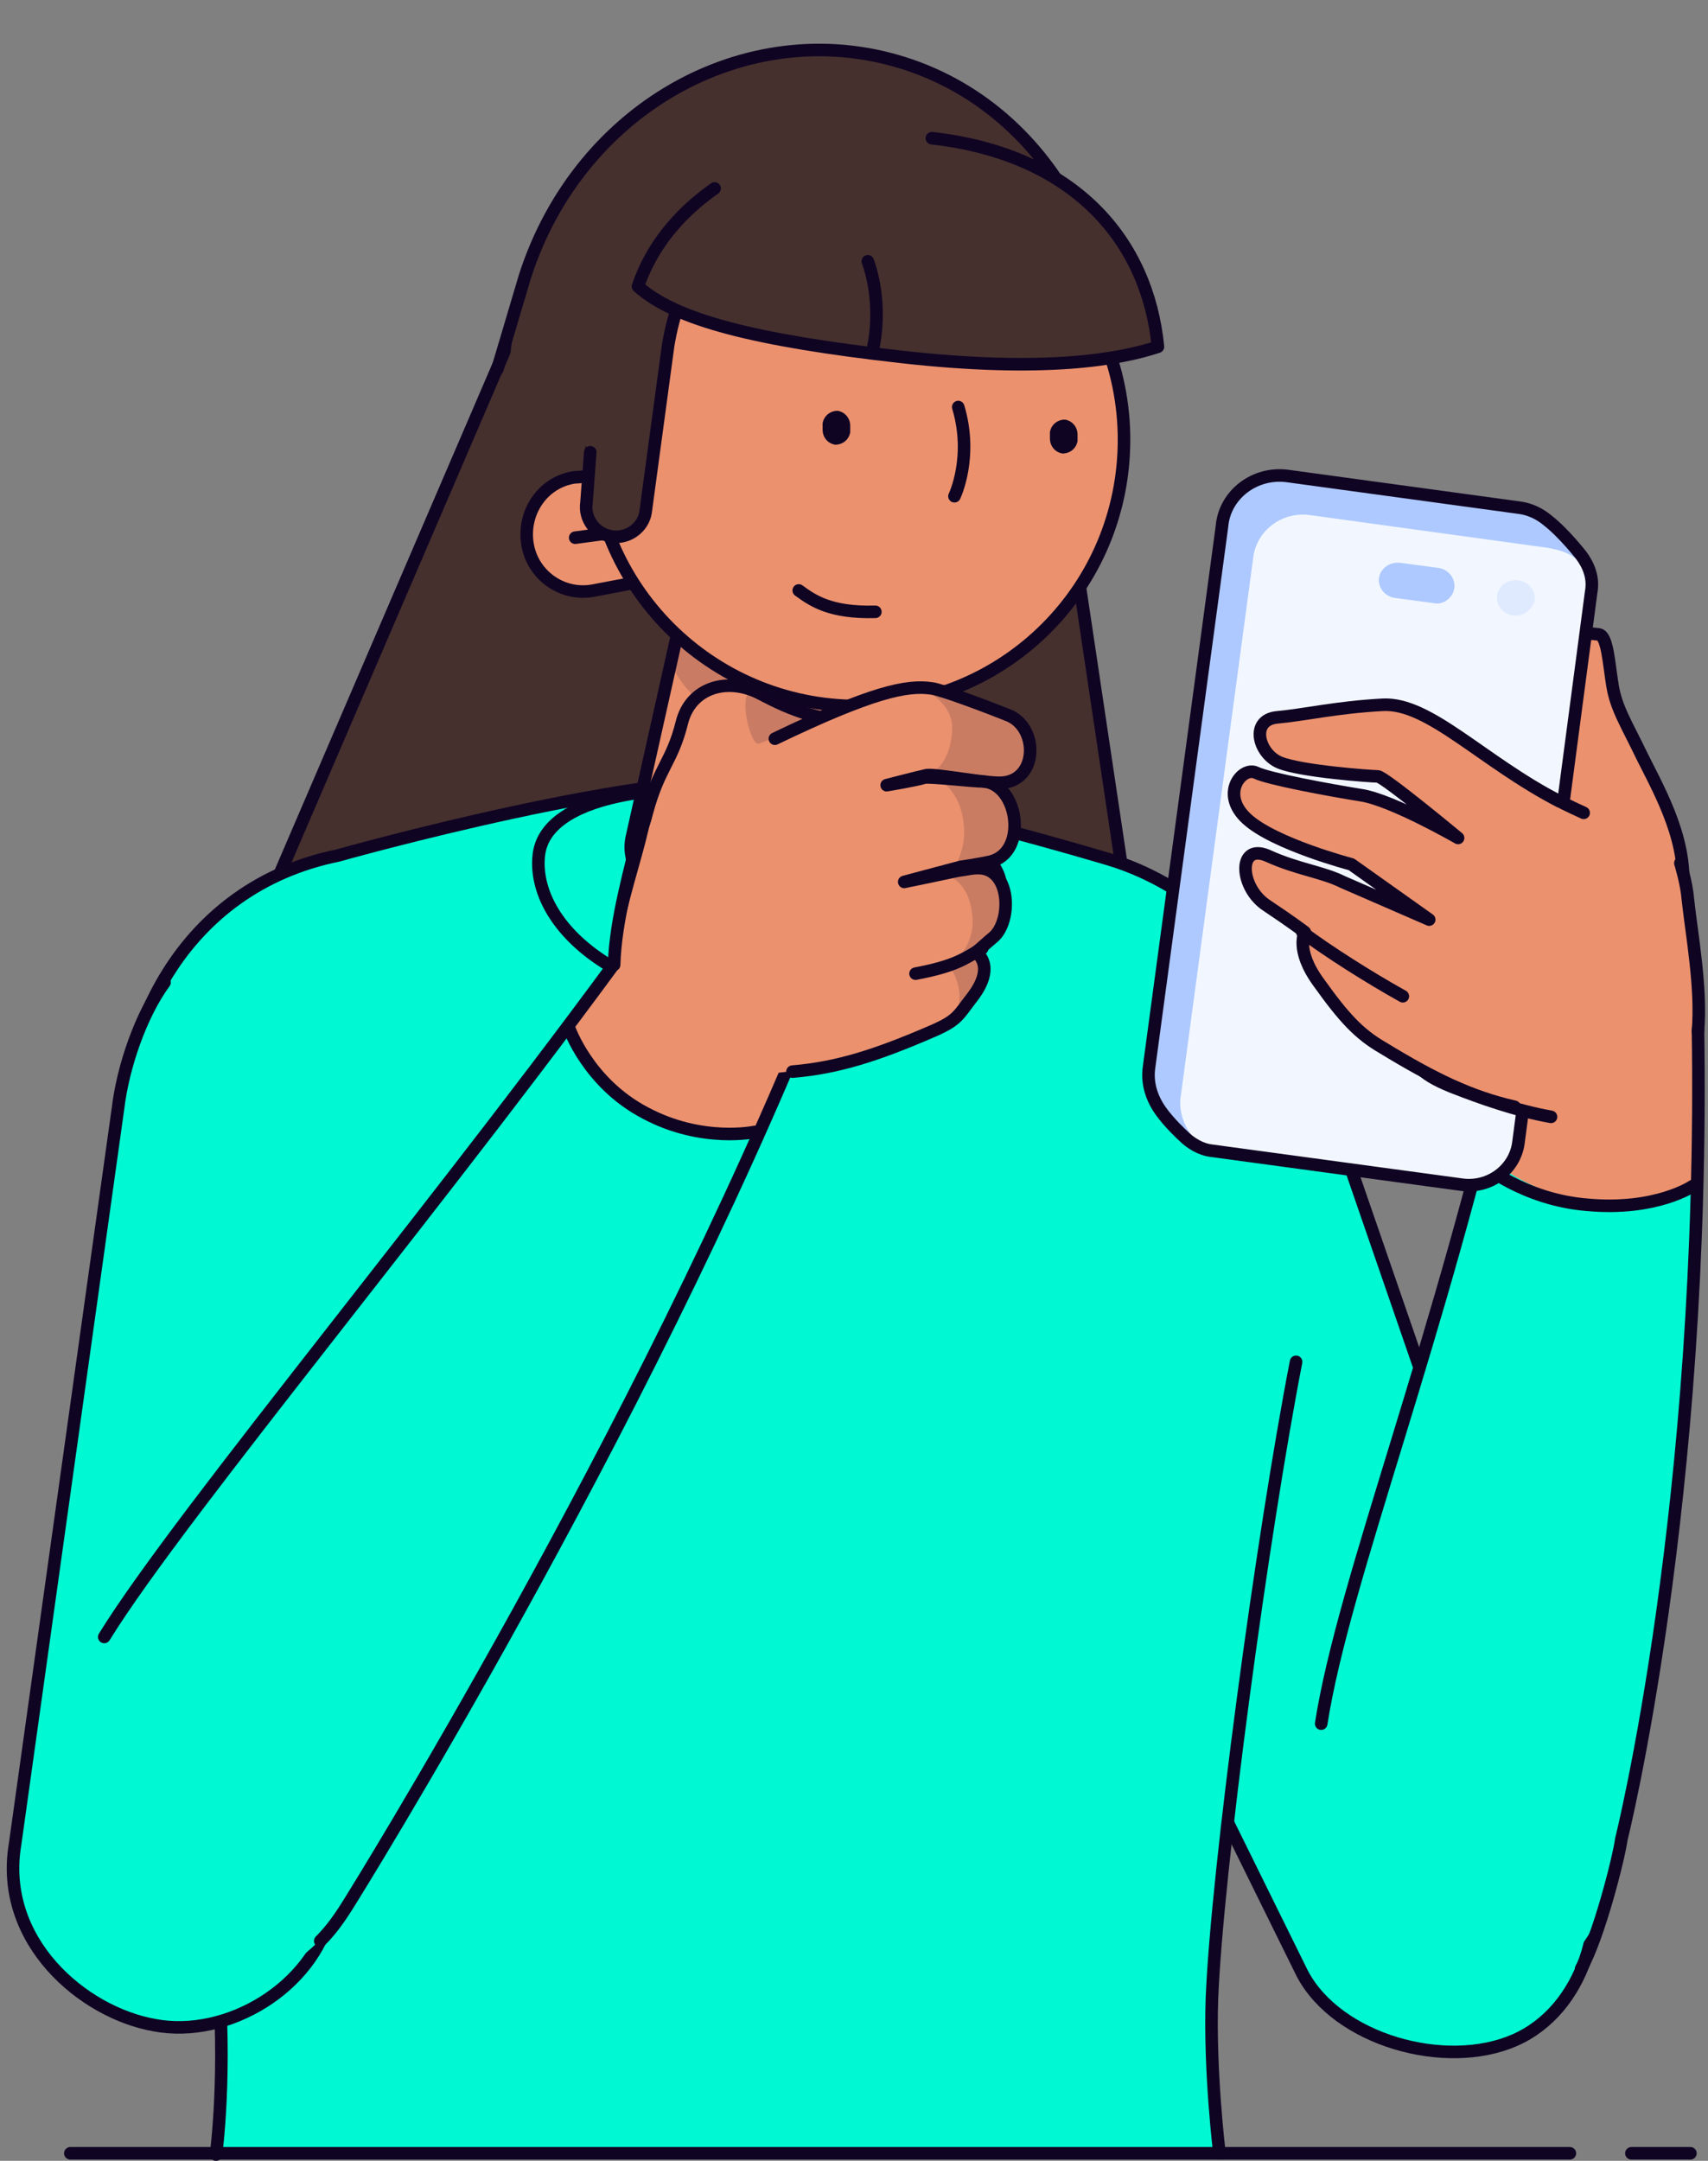 <?xml version="1.0" encoding="utf-8"?>
<!-- Generator: Adobe Illustrator 27.9.0, SVG Export Plug-In . SVG Version: 6.00 Build 0)  -->
<svg version="1.1" id="Layer_1" xmlns="http://www.w3.org/2000/svg" xmlns:xlink="http://www.w3.org/1999/xlink" x="0px" y="0px"
	 viewBox="0 0 136 172" style="enable-background:new 0 0 136 172;" xml:space="preserve">
<rect x="0" y="0" width="136" height="172" fill="#808080" stroke="none"/>
<style type="text/css">
	.st0{fill:#45302E;stroke:#100423;stroke-linecap:round;stroke-linejoin:round;}
	.st1{fill:#00F9D2;stroke:#100423;stroke-linecap:round;stroke-linejoin:round;}
	.st2{fill:#00F9D2;}
	.st3{fill:none;stroke:#100423;stroke-linecap:round;stroke-linejoin:round;}
	.st4{fill:#45302E;}
	.st5{fill:#EB916E;stroke:#100423;stroke-linecap:round;stroke-linejoin:round;}
	.st6{opacity:0.15;fill:#100423;enable-background:new    ;}
	.st7{fill:#100423;}
	.st8{fill:#EB916E;}
	.st9{fill:#F2F7FF;}
	.st10{fill:#AEC9FF;}
	.st11{fill:#DFEAFF;}
	.st12{opacity:0.15;}
</style>
<path class="st0" d="M62,43.3l22.4-7.2l6.2,41.5c0.4,6.9-4.9,12.8-11.8,13.2c-6.9,0.4-12.8-4.9-13.2-11.8L62,43.3L62,43.3z"/>
<path class="st0" d="M62.1,37.1l-20.7-12l-20,46.5c-1.9,6.7,2,13.6,8.7,15.5s13.6-2,15.5-8.7L62.1,37.1z"/>
<path class="st1" d="M120.6,162.4c5.5-2.4,7.7-9.8,5.6-15.4l-22.3-64.6c-3.4-9.1-14.4-14.7-23.2-10.8c-8.8,3.9-11.7,15.8-7.2,24.3
	l30.2,61.2C106.5,162.4,115.1,164.8,120.6,162.4L120.6,162.4z"/>
<path class="st2" d="M17.3,156.2c1,8.5-0.1,15.2-0.1,15.2h79.9c0,0-0.8-6.5-0.6-12.3c0.7-16.5,4.3-41.2,8.2-63.4
	c1.9-10.6-3.3-22.9-16.4-27.2c0,0-16.3-4.9-26.1-6.2c-9.8-1.3-35.3,5.9-35.3,5.9c-12.3,2.5-18,14-17.2,25
	C9.7,93.1,16.3,147.5,17.3,156.2L17.3,156.2z"/>
<path class="st3" d="M97.1,171.4c0,0-0.8-6.5-0.6-12.3c0.4-10.1,4-36.8,6.7-50.7"/>
<path class="st3" d="M102.3,79.1c-3.2-4.4-8-8.9-14-10.7c0,0-16.3-4.9-26.1-6.2c-9.8-1.3-35.3,5.9-35.3,5.9c-12.3,2.5-18,14-17.2,25
	c0,0,6.8,54.4,7.6,63.2c0.8,8.6-0.1,15.2-0.1,15.2"/>
<path class="st4" d="M59.9,55.5C46.9,53.1,38.4,39.7,41,25.6C43.6,11.5,56.3,2,69.4,4.4c13.1,2.4,21.5,15.8,18.9,29.9
	C85.7,48.4,73,57.9,59.9,55.5z"/>
<path class="st3" d="M87.2,37.8c4.4-13.6-2.2-28.3-14.7-32.6S46.2,8.3,41.8,22l-2.2,7.4"/>
<path class="st1" d="M42.9,68.1c-0.5,4.8,4.8,11.1,17.8,12.3c12.8,1.2,18.6-4.6,19-9.4c0.3-3.9-6.8-6.8-16.9-7.9
	C52.6,62,43.4,63.3,42.9,68.1z"/>
<path class="st5" d="M50.3,66.7c-0.3,1.4,0.3,2.9,1.5,4.1c1.5,1.6,4,3.5,9.4,4.1c5.5,0.6,8.2-0.6,10.1-1.8c1.4-0.9,2.3-2.2,2.3-3.7
	l-0.5-24.5L55.6,43L50.3,66.7z"/>
<path class="st6" d="M55.5,43l17.1,1.8l0.8,15.1c-7.7,3.2-18.4-2.6-20-7.2L55.5,43L55.5,43z"/>
<path class="st5" d="M55.7,45.4L47.3,47c-2.5,0.5-4.9-1.2-5.3-3.7c-0.4-2.5,1.2-4.9,3.7-5.3l8.4-0.6L55.7,45.4L55.7,45.4z"/>
<path class="st3" d="M54.7,41.6l-8.9,1.2"/>
<path class="st5" d="M68.3,56.2c-11.7,0-21.2-9.5-21.2-21.2s9.5-21.2,21.2-21.2c11.7,0,21.2,9.5,21.2,21.2S80.1,56.2,68.3,56.2z"/>
<path class="st4" d="M64.7,18.2c-2.9,0.1-5.8,0.7-7.6,1.9c-1,0.7-3,1.8-3.9,7.2c-0.4,2.2-1.8,13.3-1.8,13.3c-0.2,1.3-1.4,2.2-2.7,2
	c-1.3-0.2-2.2-1.4-2-2.7L47,36c0,0-3.2-3.6-1.9-9.2c1.8-8.2,7.5-9.7,12.2-9.6S64.7,18.2,64.7,18.2L64.7,18.2z"/>
<path class="st3" d="M47,36L46.7,40c-0.2,1.3,0.7,2.5,2,2.7c1.3,0.2,2.5-0.7,2.7-1.9c0,0,1.5-11.1,1.8-13.3c0.9-5.4,2.9-6.5,3.9-7.2
	c1.9-1.3,4.7-1.8,7.6-1.9l0.2,0"/>
<path class="st4" d="M50.8,22.8c3,2.7,9.4,4.3,20.9,5.6c11.5,1.3,17.5,0.2,20.5-0.8c-0.8-8.3-6.5-15.3-18-16.6
	C62.8,9.6,53.3,15.4,50.8,22.8z"/>
<path class="st3" d="M56.9,15c-3,2.1-5.1,4.8-6.1,7.8c3,2.7,9.4,4.3,20.9,5.6s17.5,0.2,20.5-0.8c-0.8-8.3-6.5-15.3-18-16.6"/>
<path class="st3" d="M69.1,20.8c0.9,2.5,0.8,5.3,0.4,7"/>
<path class="st3" d="M76.3,32.4c1.2,4-0.3,7.1-0.3,7.1"/>
<path class="st7" d="M65.5,33.7c0.1-0.6,0.6-1,1.2-1c0.6,0.1,1,0.6,1,1.2l0,0.5c-0.1,0.6-0.6,1-1.2,1c-0.6-0.1-1-0.6-1-1.2
	L65.5,33.7z"/>
<path class="st7" d="M83.6,34.4c0.1-0.6,0.6-1,1.2-1c0.6,0.1,1,0.6,1,1.2l0,0.5c-0.1,0.6-0.6,1-1.2,1c-0.6-0.1-1-0.6-1-1.2
	L83.6,34.4z"/>
<path class="st3" d="M63.6,47c1.1,0.8,2.5,1.8,6.1,1.7"/>
<path class="st2" d="M111.9,159.2c9.7,2,15.6-3.5,16.6-10.9c0,0,7.4-28.7,6.7-66.6c-0.1-4.4-3.6-8.5-7.3-8.5c-5.2-0.1-6.4,4-7.4,7.8
	c-8.1,32.8-14,45.8-15.7,57.9C103.7,147.5,103.2,157.4,111.9,159.2L111.9,159.2z"/>
<path class="st8" d="M117.8,91.6c0.9-3.3,1.8-6.8,2.7-10.7c0.9-3.8,2.2-7.9,7.4-7.8c3.7,0.1,7.3,4.1,7.3,8.5c0.1,4.3,0.1,8.5,0,12.6
	C130.2,96,124,97,117.8,91.6L117.8,91.6z"/>
<path class="st3" d="M125.9,156.7c1.4-2.5,3-8.8,3.2-10.3c0,0,6.7-26.7,6.1-64.7c-0.1-4.4-3.6-8.3-7.3-8.5c-4.9-0.3-6.5,4-7.4,7.8
	c-5.9,26-13.5,44.7-15.3,56.2"/>
<path class="st3" d="M117.9,92.6c0,0,3.4,2.9,8.5,3.3c5.5,0.5,8.4-1.5,8.4-1.5"/>
<path class="st8" d="M122.9,63.5c0.6-6.1-0.8-8.6,0.8-11.3c1.2-2,2.9-1.7,3.6-1.6c0.7,0.1,0.8,2.3,1.1,4.1s1.2,3.5,2.6,6.2
	c1.6,2.9,4.7,8.6,1.8,13C130.2,77.9,122.2,70.1,122.9,63.5L122.9,63.5z"/>
<path class="st3" d="M123.4,67.4c-0.4-1.3-0.6-2.7-0.5-4c0.6-6.1-0.6-8.5,0.8-11.3c0.9-1.9,2.9-1.7,3.6-1.6s0.8,2.3,1.1,4.1
	s1.1,3,2.4,5.7c1.4,2.8,3.8,7,3.1,11.2l-0.3,2.2"/>
<path class="st9" d="M102.6,37.9l18.3,2.5c0.9,0.1,1.7,0.5,2.3,1c1.3,1,2.7,2.8,2.7,2.8c0.6,0.8,1,1.8,0.8,2.9L120.9,91
	c-0.3,2.1-2.3,3.6-4.5,3.3l-19.9-2.7c-0.9-0.1-1.7-0.6-2.3-1.2h0c0,0-1.1-1-1.8-2c-0.7-1-1.1-2.2-0.9-3.5l5.8-43
	C97.5,39.4,99.9,37.5,102.6,37.9L102.6,37.9z"/>
<path class="st10" d="M102.6,37.9l18.3,2.5c0.9,0.1,1.7,0.5,2.3,1c1.3,1,3.7,3.2,3.6,5.1c-0.8-2.4-2.5-2.7-3.6-2.9L104.3,41
	c-2.2-0.3-4.2,1.2-4.5,3.3L94,87.4c-0.2,1.6,0.8,3.8,3,4.3c-2.3-0.1-4-2.2-4.8-3.2c-0.7-1-1.1-2.2-0.9-3.5l5.8-43
	C97.5,39.4,99.9,37.5,102.6,37.9L102.6,37.9z"/>
<path class="st3" d="M102.6,37.9l18.3,2.5c0.9,0.1,1.7,0.5,2.3,1c1.3,1,2.7,2.8,2.7,2.8c0.6,0.8,1,1.8,0.8,2.9L120.9,91
	c-0.3,2.1-2.3,3.6-4.5,3.3l-19.9-2.7c-0.9-0.1-1.7-0.6-2.3-1.2h0c0,0-1.1-1-1.8-2c-0.7-1-1.1-2.2-0.9-3.5l5.8-43
	C97.5,39.4,99.9,37.5,102.6,37.9L102.6,37.9z"/>
<path class="st10" d="M111.5,44.8l3,0.4c0.8,0.1,1.4,0.8,1.3,1.6c-0.1,0.8-0.9,1.4-1.7,1.2l-3-0.4c-0.8-0.1-1.4-0.8-1.3-1.6
	C109.9,45.3,110.6,44.7,111.5,44.8z"/>
<path class="st11" d="M120.5,49c-0.8-0.1-1.4-0.8-1.3-1.6s0.9-1.3,1.7-1.2c0.8,0.1,1.4,0.8,1.3,1.6C122,48.5,121.3,49.1,120.5,49z"
	/>
<path class="st8" d="M126.1,64.7c-4.6-2.1-6.8-3.7-9.2-5.2c0.4,5.9,0,9.2-2.1,16c-2.2,7.2-4.4,8.9,0.8,11c5.2,2.1,12.1,2.5,16.4-0.4
	c4.3-2.9,3-9.8,2.4-14.5C133.9,67.5,128.9,66,126.1,64.7L126.1,64.7z"/>
<path class="st3" d="M135.2,82.1c0.3-3.5-0.5-7.7-0.8-10.5c-0.1-1.3-0.6-2.9-0.6-2.9"/>
<path class="st3" d="M126.1,64.7c-4.6-2.1-6.8-3.7-9.2-5.2c0.4,5.9,0,9.2-2.1,16c-2.2,7.2-4.4,8.9,0.8,11c2.3,0.9,5.1,1.9,7.9,2.4"
	/>
<path class="st8" d="M124.2,63.8c-6.2-3.2-10.4-7.9-14.1-7.7c-3.7,0.2-6.2,0.8-8.4,1c-2.2,0.2-1.5,2.9,0.2,3.6
	c1.7,0.7,7.3,1.1,7.8,1.1s6.4,4.9,6.4,4.9s-5.2-3-7.7-3.4c-2.5-0.4-7.4-1.3-8.4-1.8c-1.1-0.5-2.9,1.7-0.7,3.7c2.2,2,8.3,3.6,8.3,3.6
	l6.2,4.4c0,0-5.3-2.3-6.9-3c-1.6-0.8-3.6-1-6-2.1c-2.4-1-2.2,2.6,0,4c2.1,1.4,3,2.1,3,2.1s-0.8,1.4,1.1,4c2,2.8,3.2,4.1,5.1,5.2
	c4.1,2.5,7,3.9,10.5,4.7"/>
<path class="st3" d="M124.2,63.8c-6.2-3.2-10.4-7.9-14.1-7.7c-3.7,0.2-6.2,0.8-8.4,1c-2.2,0.2-1.5,2.9,0.2,3.6
	c1.7,0.7,7.3,1.1,7.8,1.1s6.4,4.9,6.4,4.9s-5.2-3-7.7-3.4c-2.5-0.4-7.4-1.3-8.4-1.8c-1.1-0.5-2.9,1.7-0.7,3.7c2.2,2,8.3,3.6,8.3,3.6
	l6.2,4.4c0,0-5.3-2.3-6.9-3c-1.6-0.8-3.6-1-6-2.1c-2.4-1-2.2,2.6,0,4c2.1,1.4,3,2.1,3,2.1s-0.8,1.4,1.1,4c2,2.8,3.2,4.1,5.1,5.2
	c4.1,2.5,7,3.9,10.5,4.7"/>
<path class="st3" d="M103.7,74.2c2,1.5,5.3,3.6,8,5.1"/>
<path class="st2" d="M12.3,161.2c-5.7-1-12.4-6.6-11.1-14.4l8.5-59c1.1-9.6,10.3-17.7,19.4-16.1c9.2,1.7,13.9,12.9,11.6,22.3
	l-14.4,58.2C24.8,158.1,18,162.2,12.3,161.2L12.3,161.2z"/>
<path class="st3" d="M40.4,95.5l-14.1,56.8c-1.4,5.9-8.2,10-14,8.9c-5.7-1-12.4-6.7-11.1-14.4l8.2-58.6c0.4-3.3,1.8-7.4,3.7-10"/>
<path class="st2" d="M8.5,155.3c7.9,6,15.5,2.4,19.4-4c0,0,23.2-37,37.3-72.3c1.6-4.1-0.1-9.2-3.5-10.7c-4.8-2.1-7.5,1.2-9.8,4.3
	c-20.2,27.1-37.3,47-43.5,57.5C4,137.6-1.4,147.7,8.5,155.3L8.5,155.3z"/>
<path class="st8" d="M51.9,72.6c2.3-3.1,5.1-6.4,9.8-4.3c3.4,1.5,5.1,6.6,3.5,10.7c-1.6,4-3.2,7.8-4.8,11.4
	c-5.9,0.6-12.7-1.3-15.2-9C47.2,78.7,49.5,75.7,51.9,72.6z"/>
<path class="st3" d="M25.5,154.5c0.9-0.9,1.6-1.9,2.4-3.2c0,0,23.1-37,37.3-72.3c1.6-4.1-0.1-9.1-3.5-10.7c-4.4-2.2-7.5,1.1-9.8,4.3
	c-15.5,21.6-37.5,47.8-43.6,57.7"/>
<path class="st3" d="M45.3,81.8c0,0,1.5,4.4,6.1,6.8c4.5,2.4,8.7,1.5,8.7,1.5"/>
<path class="st5" d="M69.1,57.5c-3.7,0-6.1-1-8.4-2.2c-2.7-1.5-5.7-0.6-6.4,2.2c-0.8,3.2-1.8,3.5-2.8,7.2c-0.7,2.4-1.1,8-1.1,8
	L69.1,57.5L69.1,57.5z"/>
<path class="st6" d="M65.5,57c0,0-4.4,2-5.1,2.2c-0.7,0.2-1.9-4.9-0.1-4.2C63.1,56.2,65.5,57,65.5,57L65.5,57z"/>
<path class="st8" d="M60.1,60.3c4.9-1.4,7.3-2.8,9.9-4c-1.1,6-1.1,9.4,0.3,16.8c1.4,7.8,3.4,9.9-2.1,11.2
	c-5.5,1.3-13.2,2.4-17.2-1.2c-4-3.6-0.5-12.1,0.6-16.9C52.5,62.1,57.1,61.2,60.1,60.3z"/>
<path class="st3" d="M48.9,76.8c0.1-3.7,1.4-7.9,2-10.7c0.3-1.3,1-2.9,1-2.9"/>
<path class="st8" d="M61.7,58.8c7.7-3.7,10.5-4.3,12.5-4c0.8,0.1,4.5,1.5,6,2.1c2.5,0.9,2.5,5.2-0.4,5.4c-1.1,0.1-5.2-0.7-6-0.6
	c-0.5,0.1-3.2,0.8-3.2,0.8s2.4-0.4,3-0.6c0.5-0.1,3.8,0.3,4.7,0.3c2.8,0.2,3.6,5.7,0.5,6.4c-0.9,0.2-2.3,0.4-2.3,0.4L72,70.2
	c0,0,3.4-0.7,4.3-0.9c0.8-0.1,1-0.2,1.6-0.2c2.6,0,2.7,4.2,1.2,5.5c-0.5,0.4-1,0.9-1.4,1.2c0,0,1.7,1-0.3,3.6
	c-1.1,1.4-1.1,1.8-3.2,2.7c-4.4,1.9-7.5,2.9-11.1,3.2"/>
<path class="st3" d="M61.7,58.8c7.7-3.7,10.5-4.3,12.5-4c0.8,0.1,4.5,1.5,6,2.1c2.5,0.9,2.5,5.2-0.4,5.4c-1.1,0.1-5.2-0.7-6-0.6
	c-0.5,0.1-3.2,0.8-3.2,0.8s2.4-0.4,3-0.6c0.5-0.1,3.8,0.3,4.7,0.3c2.8,0.2,3.6,5.7,0.5,6.4c-0.9,0.2-2.3,0.4-2.3,0.4L72,70.2
	c0,0,3.4-0.7,4.3-0.9c0.8-0.1,1-0.2,1.6-0.2c2.6,0,2.7,4.2,1.2,5.5c-0.5,0.4-1,0.9-1.4,1.2c0,0,1.7,1-0.3,3.6
	c-1.1,1.4-1.1,1.8-3.2,2.7c-4.4,1.9-7.5,2.9-11.1,3.2"/>
<g class="st12">
	<path class="st7" d="M78.5,68.6c-0.9,0.2-2.3,0.4-2.3,0.4l-0.2,0c0.3-0.5,1-1.8,0.7-3.7c-0.3-2.1-1.5-3-2.2-3.5
		c1.2,0.1,2.9,0.3,3.5,0.3C80.8,62.4,81.7,67.9,78.5,68.6L78.5,68.6z"/>
	<path class="st7" d="M75.4,69.6c0.1,0,0.8-0.2,0.9-0.2c0.8-0.1,1-0.2,1.6-0.2c2.6,0,2.7,4.2,1.2,5.5c-0.5,0.4-1,0.9-1.4,1.1
		c0,0,1.7,1-0.3,3.6c-0.2,0.3-1.2,1.4-1.4,1.6c1.1-2.1-0.4-4.1-0.4-4.1s2.2-1.5,1.8-4.2C77.1,70.3,75.8,69.9,75.4,69.6L75.4,69.6z"
		/>
	<path class="st7" d="M74.1,54.8c0.8,0.1,4.5,1.5,6,2.1c2.5,0.9,2.5,5.2-0.4,5.4c-0.9,0.1-4.3-0.5-5.6-0.6c-0.1,0-0.2,0-0.2,0
		s1.7-0.6,1.9-3.4c0.2-1.8-1.2-3-2.7-3.6C73.5,54.7,73.8,54.7,74.1,54.8L74.1,54.8z"/>
</g>
<path class="st3" d="M78.2,75.5c-1.4,0.8-2.1,1.4-5.3,2"/>
<path class="st3" d="M134.6,171.4h-4.7"/>
<path class="st3" d="M125,171.4H5.6"/>
</svg>
